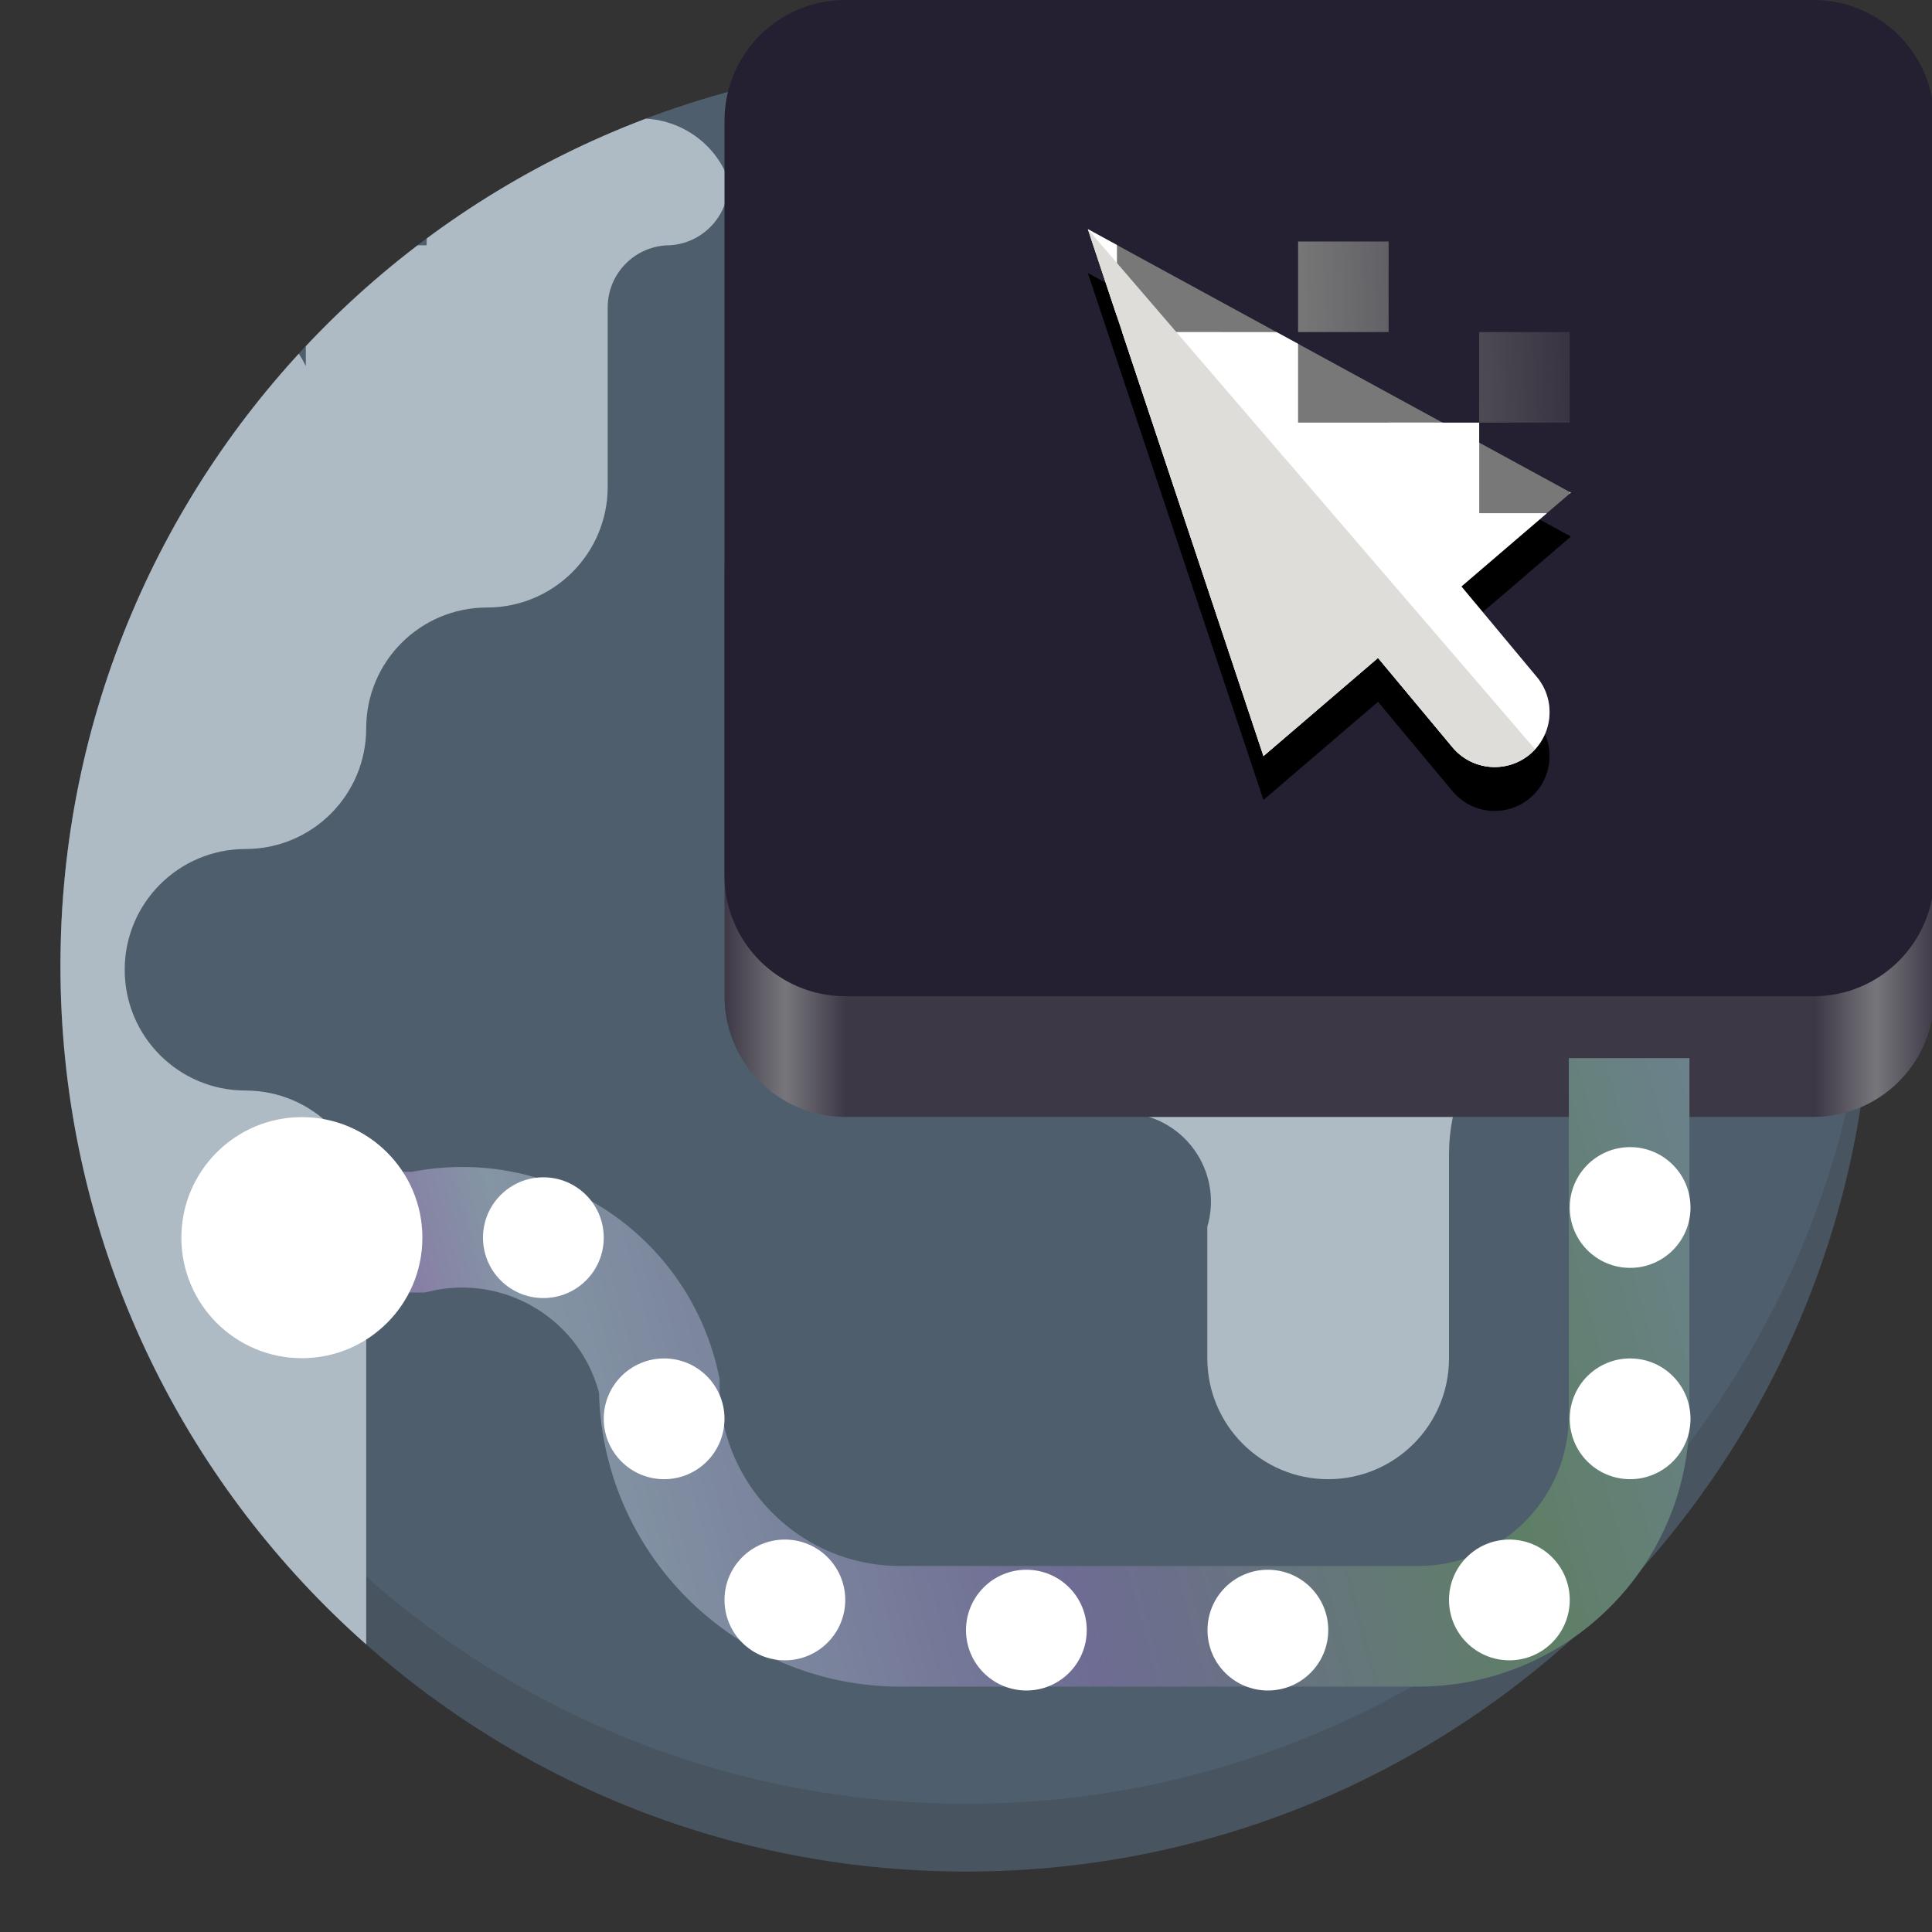 <?xml version="1.0" encoding="UTF-8" standalone="no"?>
<svg
   height="128px"
   viewBox="0 0 128 128"
   width="128px"
   version="1.1"
   id="svg53"
   sodipodi:docname="org.gnome.Connections.svg"
   inkscape:version="1.4 (e7c3feb100, 2024-10-09)"
   xmlns:inkscape="http://www.inkscape.org/namespaces/inkscape"
   xmlns:sodipodi="http://sodipodi.sourceforge.net/DTD/sodipodi-0.dtd"
   xmlns="http://www.w3.org/2000/svg"
   xmlns:svg="http://www.w3.org/2000/svg">
  <rect x="0" y="0" width="128" height="128" fill="#333333" stroke="none"/>
  <defs
     id="defs53" />
  <sodipodi:namedview
     id="namedview53"
     pagecolor="#ffffff"
     bordercolor="#000000"
     borderopacity="0.25"
     inkscape:showpageshadow="2"
     inkscape:pageopacity="0.0"
     inkscape:pagecheckerboard="0"
     inkscape:deskcolor="#d1d1d1"
     inkscape:zoom="6.40625"
     inkscape:cx="64.078049"
     inkscape:cy="64"
     inkscape:window-width="1920"
     inkscape:window-height="1011"
     inkscape:window-x="0"
     inkscape:window-y="0"
     inkscape:window-maximized="1"
     inkscape:current-layer="svg53" />
  <clipPath
     id="a">
    <path
       d="m 4 4 h 120 v 120 h -120 z m 0 0"
       id="path1" />
  </clipPath>
  <clipPath
     id="b">
    <path
       d="m 123.996 64 c 0 33.133 -26.863 59.996 -59.996 59.996 s -59.996 -26.863 -59.996 -59.996 s 26.863 -59.996 59.996 -59.996 s 59.996 26.863 59.996 59.996 z m 0 0"
       id="path2" />
  </clipPath>
  <clipPath
     id="c">
    <path
       d="m 4 4 h 120 v 116 h -120 z m 0 0"
       id="path3" />
  </clipPath>
  <clipPath
     id="d">
    <path
       d="m 123.996 64 c 0 33.133 -26.863 59.996 -59.996 59.996 s -59.996 -26.863 -59.996 -59.996 s 26.863 -59.996 59.996 -59.996 s 59.996 26.863 59.996 59.996 z m 0 0"
       id="path4" />
  </clipPath>
  <clipPath
     id="e">
    <path
       d="m 68 27 h 56 v 71 h -56 z m 0 0"
       id="path5" />
  </clipPath>
  <clipPath
     id="f">
    <path
       d="m 123.996 64 c 0 33.133 -26.863 59.996 -59.996 59.996 s -59.996 -26.863 -59.996 -59.996 s 26.863 -59.996 59.996 -59.996 s 59.996 26.863 59.996 59.996 z m 0 0"
       id="path6" />
  </clipPath>
  <clipPath
     id="g">
    <path
       d="m 62 21 h 12 v 19 h -12 z m 0 0"
       id="path7" />
  </clipPath>
  <clipPath
     id="h">
    <path
       d="m 123.996 64 c 0 33.133 -26.863 59.996 -59.996 59.996 s -59.996 -26.863 -59.996 -59.996 s 26.863 -59.996 59.996 -59.996 s 59.996 26.863 59.996 59.996 z m 0 0"
       id="path8" />
  </clipPath>
  <clipPath
     id="i">
    <path
       d="m 83 12 h 29 v 11 h -29 z m 0 0"
       id="path9" />
  </clipPath>
  <clipPath
     id="j">
    <path
       d="m 123.996 64 c 0 33.133 -26.863 59.996 -59.996 59.996 s -59.996 -26.863 -59.996 -59.996 s 26.863 -59.996 59.996 -59.996 s 59.996 26.863 59.996 59.996 z m 0 0"
       id="path10" />
  </clipPath>
  <clipPath
     id="k">
    <path
       d="m 4 7 h 45 v 112 h -45 z m 0 0"
       id="path11" />
  </clipPath>
  <clipPath
     id="l">
    <path
       d="m 123.996 64 c 0 33.133 -26.863 59.996 -59.996 59.996 s -59.996 -26.863 -59.996 -59.996 s 26.863 -59.996 59.996 -59.996 s 59.996 26.863 59.996 59.996 z m 0 0"
       id="path12" />
  </clipPath>
  <linearGradient
     id="m"
     gradientTransform="matrix(0.193 0 0 0.25 38.753 11)"
     gradientUnits="userSpaceOnUse"
     x1="48"
     x2="464"
     y1="44"
     y2="44">
    <stop
       offset="0"
       stop-color="#3d3846"
       id="stop12" />
    <stop
       offset="0.05"
       stop-color="#77767b"
       id="stop13" />
    <stop
       offset="0.1"
       stop-color="#3d3846"
       id="stop14" />
    <stop
       offset="0.9"
       stop-color="#3d3846"
       id="stop15" />
    <stop
       offset="0.95"
       stop-color="#77767b"
       id="stop16" />
    <stop
       offset="1"
       stop-color="#3d3846"
       id="stop17" />
  </linearGradient>
  <linearGradient
     id="n"
     gradientUnits="userSpaceOnUse"
     x1="-136.213"
     x2="300.91"
     y1="979.674"
     y2="862.547">
    <stop
       offset="0"
       stop-color="#9141ac"
       id="stop18" />
    <stop
       offset="0.228"
       stop-color="#33d17a"
       id="stop19"
       style="stop-color:#8495a4;stop-opacity:1;" />
    <stop
       offset="0.511"
       stop-color="#f5c211"
       id="stop20"
       style="stop-color:#6e6c93;stop-opacity:1;" />
    <stop
       offset="0.789"
       stop-color="#e66100"
       id="stop21"
       style="stop-color:#5e7f66;stop-opacity:1;" />
    <stop
       offset="1"
       stop-color="#26a269"
       id="stop22"
       style="stop-color:#6e8294;stop-opacity:1;" />
  </linearGradient>
  <linearGradient
     id="o"
     gradientUnits="userSpaceOnUse"
     x1="86"
     x2="109.446"
     y1="25.688"
     y2="24.833">
    <stop
       offset="0"
       stop-color="#787878"
       id="stop23" />
    <stop
       offset="1"
       stop-color="#787878"
       stop-opacity="0"
       id="stop24" />
  </linearGradient>
  <g
     clip-path="url(#a)"
     id="g25">
    <g
       clip-path="url(#b)"
       id="g24">
      <path
         d="m 123.996 64 c 0 33.133 -26.863 59.996 -59.996 59.996 s -59.996 -26.863 -59.996 -59.996 s 26.863 -59.996 59.996 -59.996 s 59.996 26.863 59.996 59.996 z m 0 0"
         fill="#485561"
         id="path24" />
    </g>
  </g>
  <g
     clip-path="url(#c)"
     id="g27">
    <g
       clip-path="url(#d)"
       id="g26">
      <path
         d="m 123.996 59.512 c 0 33.133 -26.863 59.992 -59.996 59.992 s -59.996 -26.859 -59.996 -59.992 c 0 -33.137 26.863 -59.996 59.996 -59.996 s 59.996 26.859 59.996 59.996 z m 0 0"
         fill="#4f5e6c"
         id="path25" />
    </g>
  </g>
  <g
     clip-path="url(#e)"
     id="g29">
    <g
       clip-path="url(#f)"
       id="g28">
      <path
         d="m 83.73 34.875 v 3.035 c 0 3.93 -3.188 7.117 -7.117 7.117 c -4.727 0.352 -8.273 4.469 -7.922 9.199 v 12.426 c 0 4.035 3.273 7.309 7.309 7.309 c 3.117 0.918 4.906 4.188 3.988 7.309 v 8.719 c 0 4.426 3.586 8.012 8.012 8.012 c 4.422 -0.004 8.004 -3.59 8 -8.012 v -13.504 c 0 -3.242 1.289 -6.352 3.586 -8.641 c 2.293 -2.289 5.406 -3.57 8.648 -3.566 l 11.312 0.027 c 1.887 0.004 3.699 -0.742 5.035 -2.074 c 1.332 -1.332 2.082 -3.141 2.082 -5.027 v -22.328 c 0 -3.93 -3.184 -7.117 -7.117 -7.117 h -28.699 c -3.93 0 -7.117 3.188 -7.117 7.117 z m 0 0"
         fill="#26a269"
         id="path27"
         style="fill:#aebac4;fill-opacity:1" />
    </g>
  </g>
  <g
     clip-path="url(#g)"
     id="g31">
    <g
       clip-path="url(#h)"
       id="g30">
      <path
         d="m 67.887 21.047 c 3.211 0 5.809 2.602 5.809 5.809 v 6.379 c 0 3.207 -2.598 5.809 -5.809 5.809 c -3.207 0 -5.809 -2.602 -5.809 -5.809 v -6.379 c 0 -3.207 2.602 -5.809 5.809 -5.809 z m 0 0"
         fill="#26a269"
         id="path29" />
    </g>
  </g>
  <g
     clip-path="url(#i)"
     id="g33">
    <g
       clip-path="url(#j)"
       id="g32">
      <path
         d="m 88.484 12.285 h 17.93 c 2.902 0 5.254 2.352 5.254 5.254 c 0 2.902 -2.352 5.254 -5.254 5.254 h -17.93 c -2.898 0 -5.254 -2.352 -5.254 -5.254 c 0 -2.902 2.355 -5.254 5.254 -5.254 z m 0 0"
         fill="#26a269"
         id="path31" />
    </g>
  </g>
  <g
     clip-path="url(#k)"
     id="g35">
    <g
       clip-path="url(#l)"
       id="g34">
      <path
         d="m 28.262 16.25 h -8 v 8 c -2.207 -4.418 -7.582 -6.207 -12 -4 c -4.418 2.211 -6.207 7.582 -4 12 v 14 c 0 4.422 -3.582 8 -8 8 s -8 3.582 -8 8 v 16 c 0 4.422 3.582 8 8 8 s 8 3.582 8 8 v 16 c 0 4.422 3.582 8 8 8 h 4 c 4.418 0 8 -3.578 8 -8 v -30 c 0 -4.418 -3.582 -8 -8 -8 s -8 -3.578 -8 -8 c 0 -4.418 3.582 -8 8 -8 s 8 -3.578 8 -8 c 0 -4.418 3.582 -8 8 -8 s 8 -3.578 8 -8 v -11.883 c 0 -2.273 1.844 -4.117 4.117 -4.117 c 2.281 -0.137 4.02 -2.098 3.883 -4.379 c -1.211 -3.211 -4.793 -4.828 -8 -3.621 h -4 c -4.418 0 -8 3.582 -8 8 z m 0 0"
         fill="#26a269"
         id="path33"
         style="fill:#aebac4;fill-opacity:1" />
    </g>
  </g>
  <path
     d="m 56 29.871 h 64.145 c 4.418 0 8 3.582 8 8 v 28.129 c 0 4.418 -3.582 8 -8 8 h -64.145 c -4.418 0 -8 -3.582 -8 -8 v -28.129 c 0 -4.418 3.582 -8 8 -8 z m 0 0"
     fill="url(#m)"
     id="path35" />
  <path
     d="m 68.145 14.18 h 52 c 4.418 0 8 3.582 8 8 v 35.82 c 0 4.418 -3.582 8 -8 8 h -52 c -4.418 0 -8 -3.582 -8 -8 v -35.82 c 0 -4.418 3.582 -8 8 -8 z m 0 0"
     fill="#3d3846"
     id="path36" />
  <path
     d="m 56 0 h 64.145 c 4.418 0 8 3.582 8 8 v 50 c 0 4.418 -3.582 8 -8 8 h -64.145 c -4.418 0 -8 -3.582 -8 -8 v -50 c 0 -4.418 3.582 -8 8 -8 z m 0 0"
     fill="#241f31"
     id="path37" />
  <path
     d="m 246.995 786.252 v 99.835 c 0 32.581 -26.424 59.005 -59.005 59.005 h -144.698 c -37.241 0 -67.435 -30.194 -67.435 -67.435 c -6.816 -30.425 -37.01 -49.555 -67.435 -42.739 h -49.177"
     fill="none"
     stroke="url(#n)"
     stroke-width="33.717"
     transform="matrix(0.237 0 0 0.237 49.397 -116.239)"
     id="path38" />
  <g
     fill="#ffffff"
     id="g47">
    <path
       d="m 72 108 c 0 2.211 -1.789 4 -4 4 s -4 -1.789 -4 -4 s 1.789 -4 4 -4 s 4 1.789 4 4 z m 0 0"
       id="path39" />
    <path
       d="m 88 108 c 0 2.211 -1.789 4 -4 4 s -4 -1.789 -4 -4 s 1.789 -4 4 -4 s 4 1.789 4 4 z m 0 0"
       id="path40" />
    <path
       d="m 104 106 c 0 2.211 -1.789 4 -4 4 s -4 -1.789 -4 -4 s 1.789 -4 4 -4 s 4 1.789 4 4 z m 0 0"
       id="path41" />
    <path
       d="m 112 94 c 0 2.211 -1.789 4 -4 4 s -4 -1.789 -4 -4 s 1.789 -4 4 -4 s 4 1.789 4 4 z m 0 0"
       id="path42" />
    <path
       d="m 112 80 c 0 2.211 -1.789 4 -4 4 s -4 -1.789 -4 -4 s 1.789 -4 4 -4 s 4 1.789 4 4 z m 0 0"
       id="path43" />
    <path
       d="m 56 106 c 0 2.211 -1.789 4 -4 4 s -4 -1.789 -4 -4 s 1.789 -4 4 -4 s 4 1.789 4 4 z m 0 0"
       id="path44" />
    <path
       d="m 48 94 c 0 2.211 -1.789 4 -4 4 s -4 -1.789 -4 -4 s 1.789 -4 4 -4 s 4 1.789 4 4 z m 0 0"
       id="path45" />
    <path
       d="m 40 82 c 0 2.211 -1.789 4 -4 4 s -4 -1.789 -4 -4 s 1.789 -4 4 -4 s 4 1.789 4 4 z m 0 0"
       id="path46" />
    <path
       d="m 27.984 82 c 0 4.41 -3.574 7.984 -7.984 7.984 s -7.984 -3.574 -7.984 -7.984 s 3.574 -7.988 7.984 -7.988 s 7.984 3.578 7.984 7.988 z m 0 0"
       id="path47" />
  </g>
  <path
     d="m 72.074 18.09 l 11.633 34.91 l 7.59 -6.504 l 4.934 5.922 c 1.285 1.543 3.582 1.754 5.125 0.465 c 1.539 -1.285 1.75 -3.574 0.465 -5.117 l -5 -6 l 7.254 -6.219 z m 0 0"
     id="path48" />
  <path
     d="m 72.074 15.184 l 11.633 34.906 l 7.59 -6.5 l 4.934 5.918 c 1.285 1.543 3.582 1.754 5.125 0.469 c 1.539 -1.289 1.75 -3.578 0.465 -5.121 l -5 -6 l 7.254 -6.219 z m 0 0"
     fill="#787878"
     id="path49" />
  <path
     d="m 72.074 15.18 l 1.926 5.785 v -4.734 z m 2.273 6.82 l 9.363 28.094 l 7.586 -6.504 l 4.934 5.922 c 1.285 1.543 3.582 1.75 5.125 0.465 c 1.539 -1.285 1.75 -3.578 0.465 -5.121 l -5 -6 l 5.664 -4.855 h -4.484 v -4.676 l -2.426 -1.324 h -9.574 v -5.223 l -1.426 -0.777 z m 29.652 10.598 v 0.102 l 0.074 -0.062 z m 0 0"
     fill="#ffffff"
     id="path50" />
  <path
     d="m 72.074 15.184 l 11.633 34.906 l 7.59 -6.5 l 4.934 5.918 c 1.285 1.543 3.582 1.754 5.125 0.469 c 0.121 -0.105 0.238 -0.219 0.344 -0.34 z m 0 0"
     fill="#deddda"
     id="path51" />
  <path
     d="m 92 28 h 6 v 6 h -6 z m 0 0"
     fill="#ffffff"
     id="path52" />
  <path
     d="m 98 22 h 6 v 6 h -6 z m -12 -6 h 6 v 6 h -6 z m 0 0"
     fill="url(#o)"
     id="path53" />
</svg>
